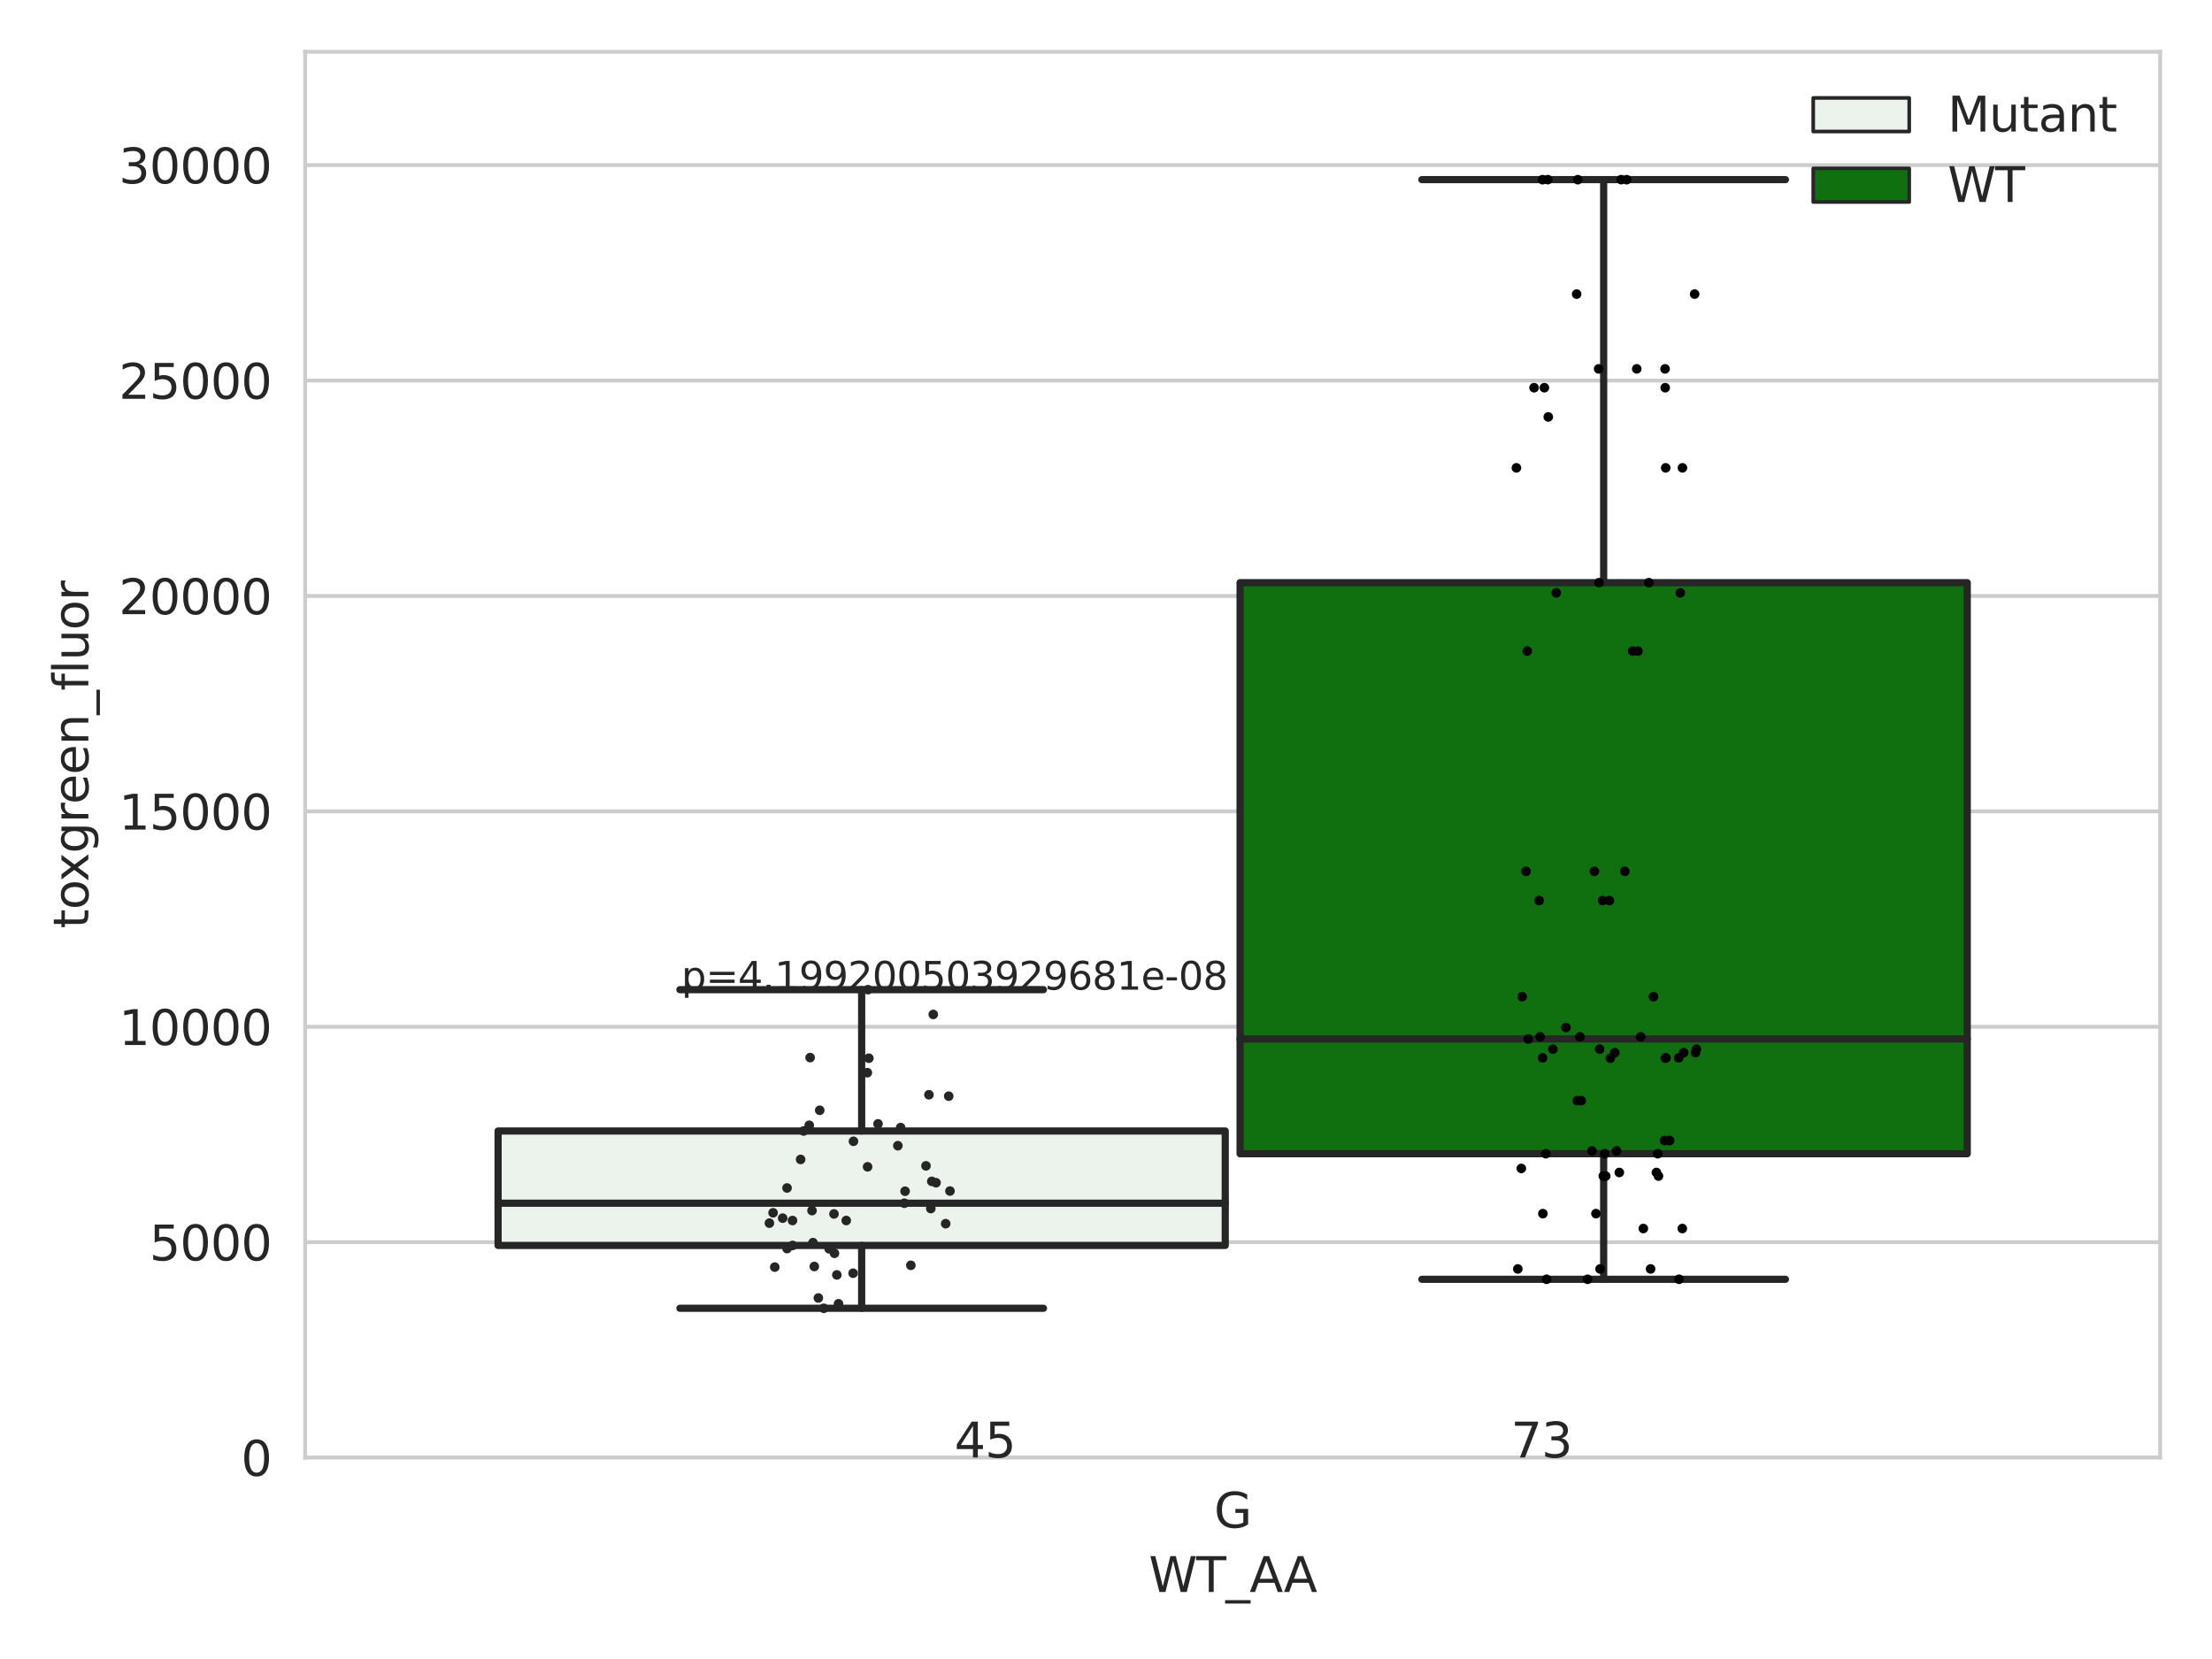 <?xml version="1.0" encoding="utf-8" standalone="no"?>
<!DOCTYPE svg PUBLIC "-//W3C//DTD SVG 1.1//EN"
  "http://www.w3.org/Graphics/SVG/1.1/DTD/svg11.dtd">
<svg xmlns:xlink="http://www.w3.org/1999/xlink" width="460.8pt" height="345.6pt" viewBox="0 0 460.8 345.6" xmlns="http://www.w3.org/2000/svg" version="1.1">
 <defs>
  <style type="text/css">*{stroke-linejoin: round; stroke-linecap: butt}</style>
 </defs>
 <g id="figure_1">
  <g id="patch_1">
   <path d="M 0 345.6 
L 460.8 345.6 
L 460.8 0 
L 0 0 
z
" style="fill: #ffffff"/>
  </g>
  <g id="axes_1">
   <g id="patch_2">
    <path d="M 63.571 303.64 
L 450 303.64 
L 450 10.8 
L 63.571 10.8 
z
" style="fill: #ffffff"/>
   </g>
   <g id="matplotlib.axis_1">
    <g id="xtick_1">
     <g id="text_1">
      <!-- G -->
      <g style="fill: #262626" transform="translate(252.911 318.238)scale(0.1 -0.1)">
       <defs>
        <path id="DejaVuSans-47" d="M 3809 666 
L 3809 1919 
L 2778 1919 
L 2778 2438 
L 4434 2438 
L 4434 434 
Q 4069 175 3628 42 
Q 3188 -91 2688 -91 
Q 1594 -91 976 548 
Q 359 1188 359 2328 
Q 359 3472 976 4111 
Q 1594 4750 2688 4750 
Q 3144 4750 3555 4637 
Q 3966 4525 4313 4306 
L 4313 3634 
Q 3963 3931 3569 4081 
Q 3175 4231 2741 4231 
Q 1884 4231 1454 3753 
Q 1025 3275 1025 2328 
Q 1025 1384 1454 906 
Q 1884 428 2741 428 
Q 3075 428 3337 486 
Q 3600 544 3809 666 
z
" transform="scale(0.016)"/>
       </defs>
       <use xlink:href="#DejaVuSans-47"/>
      </g>
     </g>
    </g>
    <g id="text_2">
     <!-- WT_AA -->
     <g style="fill: #262626" transform="translate(239.31 331.638)scale(0.1 -0.1)">
      <defs>
       <path id="DejaVuSans-57" d="M 213 4666 
L 850 4666 
L 1831 722 
L 2809 4666 
L 3519 4666 
L 4500 722 
L 5478 4666 
L 6119 4666 
L 4947 0 
L 4153 0 
L 3169 4050 
L 2175 0 
L 1381 0 
L 213 4666 
z
" transform="scale(0.016)"/>
       <path id="DejaVuSans-54" d="M -19 4666 
L 3928 4666 
L 3928 4134 
L 2272 4134 
L 2272 0 
L 1638 0 
L 1638 4134 
L -19 4134 
L -19 4666 
z
" transform="scale(0.016)"/>
       <path id="DejaVuSans-5f" d="M 3263 -1063 
L 3263 -1509 
L -63 -1509 
L -63 -1063 
L 3263 -1063 
z
" transform="scale(0.016)"/>
       <path id="DejaVuSans-41" d="M 2188 4044 
L 1331 1722 
L 3047 1722 
L 2188 4044 
z
M 1831 4666 
L 2547 4666 
L 4325 0 
L 3669 0 
L 3244 1197 
L 1141 1197 
L 716 0 
L 50 0 
L 1831 4666 
z
" transform="scale(0.016)"/>
      </defs>
      <use xlink:href="#DejaVuSans-57"/>
      <use xlink:href="#DejaVuSans-54" x="98.877"/>
      <use xlink:href="#DejaVuSans-5f" x="159.961"/>
      <use xlink:href="#DejaVuSans-41" x="209.961"/>
      <use xlink:href="#DejaVuSans-41" x="281.119"/>
     </g>
    </g>
   </g>
   <g id="matplotlib.axis_2">
    <g id="ytick_1">
     <g id="line2d_1">
      <path d="M 63.571 303.64 
L 450 303.64 
" clip-path="url(#p2a266ecb2f)" style="fill: none; stroke: #cccccc; stroke-width: 0.8; stroke-linecap: round"/>
     </g>
     <g id="text_3">
      <!-- 0 -->
      <g style="fill: #262626" transform="translate(50.209 307.439)scale(0.1 -0.1)">
       <defs>
        <path id="DejaVuSans-30" d="M 2034 4250 
Q 1547 4250 1301 3770 
Q 1056 3291 1056 2328 
Q 1056 1369 1301 889 
Q 1547 409 2034 409 
Q 2525 409 2770 889 
Q 3016 1369 3016 2328 
Q 3016 3291 2770 3770 
Q 2525 4250 2034 4250 
z
M 2034 4750 
Q 2819 4750 3233 4129 
Q 3647 3509 3647 2328 
Q 3647 1150 3233 529 
Q 2819 -91 2034 -91 
Q 1250 -91 836 529 
Q 422 1150 422 2328 
Q 422 3509 836 4129 
Q 1250 4750 2034 4750 
z
" transform="scale(0.016)"/>
       </defs>
       <use xlink:href="#DejaVuSans-30"/>
      </g>
     </g>
    </g>
    <g id="ytick_2">
     <g id="line2d_2">
      <path d="M 63.571 258.767 
L 450 258.767 
" clip-path="url(#p2a266ecb2f)" style="fill: none; stroke: #cccccc; stroke-width: 0.8; stroke-linecap: round"/>
     </g>
     <g id="text_4">
      <!-- 5000 -->
      <g style="fill: #262626" transform="translate(31.121 262.566)scale(0.1 -0.1)">
       <defs>
        <path id="DejaVuSans-35" d="M 691 4666 
L 3169 4666 
L 3169 4134 
L 1269 4134 
L 1269 2991 
Q 1406 3038 1543 3061 
Q 1681 3084 1819 3084 
Q 2600 3084 3056 2656 
Q 3513 2228 3513 1497 
Q 3513 744 3044 326 
Q 2575 -91 1722 -91 
Q 1428 -91 1123 -41 
Q 819 9 494 109 
L 494 744 
Q 775 591 1075 516 
Q 1375 441 1709 441 
Q 2250 441 2565 725 
Q 2881 1009 2881 1497 
Q 2881 1984 2565 2268 
Q 2250 2553 1709 2553 
Q 1456 2553 1204 2497 
Q 953 2441 691 2322 
L 691 4666 
z
" transform="scale(0.016)"/>
       </defs>
       <use xlink:href="#DejaVuSans-35"/>
       <use xlink:href="#DejaVuSans-30" x="63.623"/>
       <use xlink:href="#DejaVuSans-30" x="127.246"/>
       <use xlink:href="#DejaVuSans-30" x="190.869"/>
      </g>
     </g>
    </g>
    <g id="ytick_3">
     <g id="line2d_3">
      <path d="M 63.571 213.894 
L 450 213.894 
" clip-path="url(#p2a266ecb2f)" style="fill: none; stroke: #cccccc; stroke-width: 0.8; stroke-linecap: round"/>
     </g>
     <g id="text_5">
      <!-- 10000 -->
      <g style="fill: #262626" transform="translate(24.759 217.694)scale(0.1 -0.1)">
       <defs>
        <path id="DejaVuSans-31" d="M 794 531 
L 1825 531 
L 1825 4091 
L 703 3866 
L 703 4441 
L 1819 4666 
L 2450 4666 
L 2450 531 
L 3481 531 
L 3481 0 
L 794 0 
L 794 531 
z
" transform="scale(0.016)"/>
       </defs>
       <use xlink:href="#DejaVuSans-31"/>
       <use xlink:href="#DejaVuSans-30" x="63.623"/>
       <use xlink:href="#DejaVuSans-30" x="127.246"/>
       <use xlink:href="#DejaVuSans-30" x="190.869"/>
       <use xlink:href="#DejaVuSans-30" x="254.492"/>
      </g>
     </g>
    </g>
    <g id="ytick_4">
     <g id="line2d_4">
      <path d="M 63.571 169.021 
L 450 169.021 
" clip-path="url(#p2a266ecb2f)" style="fill: none; stroke: #cccccc; stroke-width: 0.8; stroke-linecap: round"/>
     </g>
     <g id="text_6">
      <!-- 15000 -->
      <g style="fill: #262626" transform="translate(24.759 172.821)scale(0.1 -0.1)">
       <use xlink:href="#DejaVuSans-31"/>
       <use xlink:href="#DejaVuSans-35" x="63.623"/>
       <use xlink:href="#DejaVuSans-30" x="127.246"/>
       <use xlink:href="#DejaVuSans-30" x="190.869"/>
       <use xlink:href="#DejaVuSans-30" x="254.492"/>
      </g>
     </g>
    </g>
    <g id="ytick_5">
     <g id="line2d_5">
      <path d="M 63.571 124.149 
L 450 124.149 
" clip-path="url(#p2a266ecb2f)" style="fill: none; stroke: #cccccc; stroke-width: 0.8; stroke-linecap: round"/>
     </g>
     <g id="text_7">
      <!-- 20000 -->
      <g style="fill: #262626" transform="translate(24.759 127.948)scale(0.1 -0.1)">
       <defs>
        <path id="DejaVuSans-32" d="M 1228 531 
L 3431 531 
L 3431 0 
L 469 0 
L 469 531 
Q 828 903 1448 1529 
Q 2069 2156 2228 2338 
Q 2531 2678 2651 2914 
Q 2772 3150 2772 3378 
Q 2772 3750 2511 3984 
Q 2250 4219 1831 4219 
Q 1534 4219 1204 4116 
Q 875 4013 500 3803 
L 500 4441 
Q 881 4594 1212 4672 
Q 1544 4750 1819 4750 
Q 2544 4750 2975 4387 
Q 3406 4025 3406 3419 
Q 3406 3131 3298 2873 
Q 3191 2616 2906 2266 
Q 2828 2175 2409 1742 
Q 1991 1309 1228 531 
z
" transform="scale(0.016)"/>
       </defs>
       <use xlink:href="#DejaVuSans-32"/>
       <use xlink:href="#DejaVuSans-30" x="63.623"/>
       <use xlink:href="#DejaVuSans-30" x="127.246"/>
       <use xlink:href="#DejaVuSans-30" x="190.869"/>
       <use xlink:href="#DejaVuSans-30" x="254.492"/>
      </g>
     </g>
    </g>
    <g id="ytick_6">
     <g id="line2d_6">
      <path d="M 63.571 79.276 
L 450 79.276 
" clip-path="url(#p2a266ecb2f)" style="fill: none; stroke: #cccccc; stroke-width: 0.8; stroke-linecap: round"/>
     </g>
     <g id="text_8">
      <!-- 25000 -->
      <g style="fill: #262626" transform="translate(24.759 83.075)scale(0.1 -0.1)">
       <use xlink:href="#DejaVuSans-32"/>
       <use xlink:href="#DejaVuSans-35" x="63.623"/>
       <use xlink:href="#DejaVuSans-30" x="127.246"/>
       <use xlink:href="#DejaVuSans-30" x="190.869"/>
       <use xlink:href="#DejaVuSans-30" x="254.492"/>
      </g>
     </g>
    </g>
    <g id="ytick_7">
     <g id="line2d_7">
      <path d="M 63.571 34.403 
L 450 34.403 
" clip-path="url(#p2a266ecb2f)" style="fill: none; stroke: #cccccc; stroke-width: 0.8; stroke-linecap: round"/>
     </g>
     <g id="text_9">
      <!-- 30000 -->
      <g style="fill: #262626" transform="translate(24.759 38.202)scale(0.1 -0.1)">
       <defs>
        <path id="DejaVuSans-33" d="M 2597 2516 
Q 3050 2419 3304 2112 
Q 3559 1806 3559 1356 
Q 3559 666 3084 287 
Q 2609 -91 1734 -91 
Q 1441 -91 1130 -33 
Q 819 25 488 141 
L 488 750 
Q 750 597 1062 519 
Q 1375 441 1716 441 
Q 2309 441 2620 675 
Q 2931 909 2931 1356 
Q 2931 1769 2642 2001 
Q 2353 2234 1838 2234 
L 1294 2234 
L 1294 2753 
L 1863 2753 
Q 2328 2753 2575 2939 
Q 2822 3125 2822 3475 
Q 2822 3834 2567 4026 
Q 2313 4219 1838 4219 
Q 1578 4219 1281 4162 
Q 984 4106 628 3988 
L 628 4550 
Q 988 4650 1302 4700 
Q 1616 4750 1894 4750 
Q 2613 4750 3031 4423 
Q 3450 4097 3450 3541 
Q 3450 3153 3228 2886 
Q 3006 2619 2597 2516 
z
" transform="scale(0.016)"/>
       </defs>
       <use xlink:href="#DejaVuSans-33"/>
       <use xlink:href="#DejaVuSans-30" x="63.623"/>
       <use xlink:href="#DejaVuSans-30" x="127.246"/>
       <use xlink:href="#DejaVuSans-30" x="190.869"/>
       <use xlink:href="#DejaVuSans-30" x="254.492"/>
      </g>
     </g>
    </g>
    <g id="text_10">
     <!-- toxgreen_fluor -->
     <g style="fill: #262626" transform="translate(18.401 193.415)rotate(-90)scale(0.1 -0.1)">
      <defs>
       <path id="DejaVuSans-74" d="M 1172 4494 
L 1172 3500 
L 2356 3500 
L 2356 3053 
L 1172 3053 
L 1172 1153 
Q 1172 725 1289 603 
Q 1406 481 1766 481 
L 2356 481 
L 2356 0 
L 1766 0 
Q 1100 0 847 248 
Q 594 497 594 1153 
L 594 3053 
L 172 3053 
L 172 3500 
L 594 3500 
L 594 4494 
L 1172 4494 
z
" transform="scale(0.016)"/>
       <path id="DejaVuSans-6f" d="M 1959 3097 
Q 1497 3097 1228 2736 
Q 959 2375 959 1747 
Q 959 1119 1226 758 
Q 1494 397 1959 397 
Q 2419 397 2687 759 
Q 2956 1122 2956 1747 
Q 2956 2369 2687 2733 
Q 2419 3097 1959 3097 
z
M 1959 3584 
Q 2709 3584 3137 3096 
Q 3566 2609 3566 1747 
Q 3566 888 3137 398 
Q 2709 -91 1959 -91 
Q 1206 -91 779 398 
Q 353 888 353 1747 
Q 353 2609 779 3096 
Q 1206 3584 1959 3584 
z
" transform="scale(0.016)"/>
       <path id="DejaVuSans-78" d="M 3513 3500 
L 2247 1797 
L 3578 0 
L 2900 0 
L 1881 1375 
L 863 0 
L 184 0 
L 1544 1831 
L 300 3500 
L 978 3500 
L 1906 2253 
L 2834 3500 
L 3513 3500 
z
" transform="scale(0.016)"/>
       <path id="DejaVuSans-67" d="M 2906 1791 
Q 2906 2416 2648 2759 
Q 2391 3103 1925 3103 
Q 1463 3103 1205 2759 
Q 947 2416 947 1791 
Q 947 1169 1205 825 
Q 1463 481 1925 481 
Q 2391 481 2648 825 
Q 2906 1169 2906 1791 
z
M 3481 434 
Q 3481 -459 3084 -895 
Q 2688 -1331 1869 -1331 
Q 1566 -1331 1297 -1286 
Q 1028 -1241 775 -1147 
L 775 -588 
Q 1028 -725 1275 -790 
Q 1522 -856 1778 -856 
Q 2344 -856 2625 -561 
Q 2906 -266 2906 331 
L 2906 616 
Q 2728 306 2450 153 
Q 2172 0 1784 0 
Q 1141 0 747 490 
Q 353 981 353 1791 
Q 353 2603 747 3093 
Q 1141 3584 1784 3584 
Q 2172 3584 2450 3431 
Q 2728 3278 2906 2969 
L 2906 3500 
L 3481 3500 
L 3481 434 
z
" transform="scale(0.016)"/>
       <path id="DejaVuSans-72" d="M 2631 2963 
Q 2534 3019 2420 3045 
Q 2306 3072 2169 3072 
Q 1681 3072 1420 2755 
Q 1159 2438 1159 1844 
L 1159 0 
L 581 0 
L 581 3500 
L 1159 3500 
L 1159 2956 
Q 1341 3275 1631 3429 
Q 1922 3584 2338 3584 
Q 2397 3584 2469 3576 
Q 2541 3569 2628 3553 
L 2631 2963 
z
" transform="scale(0.016)"/>
       <path id="DejaVuSans-65" d="M 3597 1894 
L 3597 1613 
L 953 1613 
Q 991 1019 1311 708 
Q 1631 397 2203 397 
Q 2534 397 2845 478 
Q 3156 559 3463 722 
L 3463 178 
Q 3153 47 2828 -22 
Q 2503 -91 2169 -91 
Q 1331 -91 842 396 
Q 353 884 353 1716 
Q 353 2575 817 3079 
Q 1281 3584 2069 3584 
Q 2775 3584 3186 3129 
Q 3597 2675 3597 1894 
z
M 3022 2063 
Q 3016 2534 2758 2815 
Q 2500 3097 2075 3097 
Q 1594 3097 1305 2825 
Q 1016 2553 972 2059 
L 3022 2063 
z
" transform="scale(0.016)"/>
       <path id="DejaVuSans-6e" d="M 3513 2113 
L 3513 0 
L 2938 0 
L 2938 2094 
Q 2938 2591 2744 2837 
Q 2550 3084 2163 3084 
Q 1697 3084 1428 2787 
Q 1159 2491 1159 1978 
L 1159 0 
L 581 0 
L 581 3500 
L 1159 3500 
L 1159 2956 
Q 1366 3272 1645 3428 
Q 1925 3584 2291 3584 
Q 2894 3584 3203 3211 
Q 3513 2838 3513 2113 
z
" transform="scale(0.016)"/>
       <path id="DejaVuSans-66" d="M 2375 4863 
L 2375 4384 
L 1825 4384 
Q 1516 4384 1395 4259 
Q 1275 4134 1275 3809 
L 1275 3500 
L 2222 3500 
L 2222 3053 
L 1275 3053 
L 1275 0 
L 697 0 
L 697 3053 
L 147 3053 
L 147 3500 
L 697 3500 
L 697 3744 
Q 697 4328 969 4595 
Q 1241 4863 1831 4863 
L 2375 4863 
z
" transform="scale(0.016)"/>
       <path id="DejaVuSans-6c" d="M 603 4863 
L 1178 4863 
L 1178 0 
L 603 0 
L 603 4863 
z
" transform="scale(0.016)"/>
       <path id="DejaVuSans-75" d="M 544 1381 
L 544 3500 
L 1119 3500 
L 1119 1403 
Q 1119 906 1312 657 
Q 1506 409 1894 409 
Q 2359 409 2629 706 
Q 2900 1003 2900 1516 
L 2900 3500 
L 3475 3500 
L 3475 0 
L 2900 0 
L 2900 538 
Q 2691 219 2414 64 
Q 2138 -91 1772 -91 
Q 1169 -91 856 284 
Q 544 659 544 1381 
z
M 1991 3584 
L 1991 3584 
z
" transform="scale(0.016)"/>
      </defs>
      <use xlink:href="#DejaVuSans-74"/>
      <use xlink:href="#DejaVuSans-6f" x="39.209"/>
      <use xlink:href="#DejaVuSans-78" x="97.266"/>
      <use xlink:href="#DejaVuSans-67" x="156.445"/>
      <use xlink:href="#DejaVuSans-72" x="219.922"/>
      <use xlink:href="#DejaVuSans-65" x="258.785"/>
      <use xlink:href="#DejaVuSans-65" x="320.309"/>
      <use xlink:href="#DejaVuSans-6e" x="381.832"/>
      <use xlink:href="#DejaVuSans-5f" x="445.211"/>
      <use xlink:href="#DejaVuSans-66" x="495.211"/>
      <use xlink:href="#DejaVuSans-6c" x="530.416"/>
      <use xlink:href="#DejaVuSans-75" x="558.199"/>
      <use xlink:href="#DejaVuSans-6f" x="621.578"/>
      <use xlink:href="#DejaVuSans-72" x="682.76"/>
     </g>
    </g>
   </g>
   <g id="patch_3">
    <path d="M 103.76 259.452 
L 255.24 259.452 
L 255.24 235.605 
L 103.76 235.605 
L 103.76 259.452 
z
" clip-path="url(#p2a266ecb2f)" style="fill: #ecf2ec; stroke: #262626; stroke-width: 1.5; stroke-linejoin: miter"/>
   </g>
   <g id="patch_4">
    <path d="M 258.331 240.344 
L 409.811 240.344 
L 409.811 121.38 
L 258.331 121.38 
L 258.331 240.344 
z
" clip-path="url(#p2a266ecb2f)" style="fill: #107010; stroke: #262626; stroke-width: 1.5; stroke-linejoin: miter"/>
   </g>
   <g id="patch_5">
    <path d="M 256.786 303.64 
L 256.786 303.64 
L 256.786 303.64 
L 256.786 303.64 
z
" clip-path="url(#p2a266ecb2f)" style="fill: #ecf2ec; stroke: #262626; stroke-width: 0.75; stroke-linejoin: miter"/>
   </g>
   <g id="patch_6">
    <path d="M 256.786 303.64 
L 256.786 303.64 
L 256.786 303.64 
L 256.786 303.64 
z
" clip-path="url(#p2a266ecb2f)" style="fill: #107010; stroke: #262626; stroke-width: 0.75; stroke-linejoin: miter"/>
   </g>
   <g id="PathCollection_1"/>
   <g id="PathCollection_2"/>
   <g id="line2d_8">
    <path d="M 179.5 259.452 
L 179.5 272.54 
" clip-path="url(#p2a266ecb2f)" style="fill: none; stroke: #262626; stroke-width: 1.5; stroke-linecap: round"/>
   </g>
   <g id="line2d_9">
    <path d="M 179.5 235.605 
L 179.5 206.163 
" clip-path="url(#p2a266ecb2f)" style="fill: none; stroke: #262626; stroke-width: 1.5; stroke-linecap: round"/>
   </g>
   <g id="line2d_10">
    <path d="M 141.63 272.54 
L 217.37 272.54 
" clip-path="url(#p2a266ecb2f)" style="fill: none; stroke: #262626; stroke-width: 1.5; stroke-linecap: round"/>
   </g>
   <g id="line2d_11">
    <path d="M 141.63 206.163 
L 217.37 206.163 
" clip-path="url(#p2a266ecb2f)" style="fill: none; stroke: #262626; stroke-width: 1.5; stroke-linecap: round"/>
   </g>
   <g id="line2d_12"/>
   <g id="line2d_13">
    <path d="M 334.071 240.344 
L 334.071 266.499 
" clip-path="url(#p2a266ecb2f)" style="fill: none; stroke: #262626; stroke-width: 1.5; stroke-linecap: round"/>
   </g>
   <g id="line2d_14">
    <path d="M 334.071 121.38 
L 334.071 37.422 
" clip-path="url(#p2a266ecb2f)" style="fill: none; stroke: #262626; stroke-width: 1.5; stroke-linecap: round"/>
   </g>
   <g id="line2d_15">
    <path d="M 296.201 266.499 
L 371.941 266.499 
" clip-path="url(#p2a266ecb2f)" style="fill: none; stroke: #262626; stroke-width: 1.5; stroke-linecap: round"/>
   </g>
   <g id="line2d_16">
    <path d="M 296.201 37.422 
L 371.941 37.422 
" clip-path="url(#p2a266ecb2f)" style="fill: none; stroke: #262626; stroke-width: 1.5; stroke-linecap: round"/>
   </g>
   <g id="line2d_17"/>
   <g id="line2d_18">
    <path d="M 103.76 250.652 
L 255.24 250.652 
" clip-path="url(#p2a266ecb2f)" style="fill: none; stroke: #262626; stroke-width: 1.5; stroke-linecap: round"/>
   </g>
   <g id="line2d_19">
    <path d="M 258.331 216.445 
L 409.811 216.445 
" clip-path="url(#p2a266ecb2f)" style="fill: none; stroke: #262626; stroke-width: 1.5; stroke-linecap: round"/>
   </g>
   <g id="patch_7">
    <path d="M 63.571 303.64 
L 63.571 10.8 
" style="fill: none; stroke: #cccccc; stroke-width: 0.8; stroke-linejoin: miter; stroke-linecap: square"/>
   </g>
   <g id="patch_8">
    <path d="M 450 303.64 
L 450 10.8 
" style="fill: none; stroke: #cccccc; stroke-width: 0.8; stroke-linejoin: miter; stroke-linecap: square"/>
   </g>
   <g id="patch_9">
    <path d="M 63.571 303.64 
L 450 303.64 
" style="fill: none; stroke: #cccccc; stroke-width: 0.8; stroke-linejoin: miter; stroke-linecap: square"/>
   </g>
   <g id="patch_10">
    <path d="M 63.571 10.8 
L 450 10.8 
" style="fill: none; stroke: #cccccc; stroke-width: 0.8; stroke-linejoin: miter; stroke-linecap: square"/>
   </g>
   <g id="PathCollection_3">
    <defs>
     <path id="C0_0_d07fa2b7a4" d="M 0 1 
C 0.265 1 0.52 0.895 0.707 0.707 
C 0.895 0.52 1 0.265 1 -0 
C 1 -0.265 0.895 -0.52 0.707 -0.707 
C 0.52 -0.895 0.265 -1 0 -1 
C -0.265 -1 -0.52 -0.895 -0.707 -0.707 
C -0.895 -0.52 -1 -0.265 -1 0 
C -1 0.265 -0.895 0.52 -0.707 0.707 
C -0.52 0.895 -0.265 1 0 1 
z
"/>
    </defs>
    <g clip-path="url(#p2a266ecb2f)">
     <use xlink:href="#C0_0_d07fa2b7a4" x="182.908" y="234.122" style="fill: #262626"/>
    </g>
    <g clip-path="url(#p2a266ecb2f)">
     <use xlink:href="#C0_0_d07fa2b7a4" x="188.546" y="248.155" style="fill: #262626"/>
    </g>
    <g clip-path="url(#p2a266ecb2f)">
     <use xlink:href="#C0_0_d07fa2b7a4" x="168.58" y="234.418" style="fill: #262626"/>
    </g>
    <g clip-path="url(#p2a266ecb2f)">
     <use xlink:href="#C0_0_d07fa2b7a4" x="170.764" y="231.294" style="fill: #262626"/>
    </g>
    <g clip-path="url(#p2a266ecb2f)">
     <use xlink:href="#C0_0_d07fa2b7a4" x="197.894" y="248.115" style="fill: #262626"/>
    </g>
    <g clip-path="url(#p2a266ecb2f)">
     <use xlink:href="#C0_0_d07fa2b7a4" x="188.393" y="250.652" style="fill: #262626"/>
    </g>
    <g clip-path="url(#p2a266ecb2f)">
     <use xlink:href="#C0_0_d07fa2b7a4" x="194.112" y="246.098" style="fill: #262626"/>
    </g>
    <g clip-path="url(#p2a266ecb2f)">
     <use xlink:href="#C0_0_d07fa2b7a4" x="193.903" y="251.763" style="fill: #262626"/>
    </g>
    <g clip-path="url(#p2a266ecb2f)">
     <use xlink:href="#C0_0_d07fa2b7a4" x="197.003" y="254.915" style="fill: #262626"/>
    </g>
    <g clip-path="url(#p2a266ecb2f)">
     <use xlink:href="#C0_0_d07fa2b7a4" x="174.331" y="265.585" style="fill: #262626"/>
    </g>
    <g clip-path="url(#p2a266ecb2f)">
     <use xlink:href="#C0_0_d07fa2b7a4" x="165.096" y="254.257" style="fill: #262626"/>
    </g>
    <g clip-path="url(#p2a266ecb2f)">
     <use xlink:href="#C0_0_d07fa2b7a4" x="189.747" y="263.588" style="fill: #262626"/>
    </g>
    <g clip-path="url(#p2a266ecb2f)">
     <use xlink:href="#C0_0_d07fa2b7a4" x="180.82" y="206.163" style="fill: #262626"/>
    </g>
    <g clip-path="url(#p2a266ecb2f)">
     <use xlink:href="#C0_0_d07fa2b7a4" x="194.994" y="246.385" style="fill: #262626"/>
    </g>
    <g clip-path="url(#p2a266ecb2f)">
     <use xlink:href="#C0_0_d07fa2b7a4" x="173.839" y="261.087" style="fill: #262626"/>
    </g>
    <g clip-path="url(#p2a266ecb2f)">
     <use xlink:href="#C0_0_d07fa2b7a4" x="180.683" y="223.462" style="fill: #262626"/>
    </g>
    <g clip-path="url(#p2a266ecb2f)">
     <use xlink:href="#C0_0_d07fa2b7a4" x="197.634" y="228.352" style="fill: #262626"/>
    </g>
    <g clip-path="url(#p2a266ecb2f)">
     <use xlink:href="#C0_0_d07fa2b7a4" x="169.159" y="252.189" style="fill: #262626"/>
    </g>
    <g clip-path="url(#p2a266ecb2f)">
     <use xlink:href="#C0_0_d07fa2b7a4" x="177.719" y="265.233" style="fill: #262626"/>
    </g>
    <g clip-path="url(#p2a266ecb2f)">
     <use xlink:href="#C0_0_d07fa2b7a4" x="194.417" y="211.324" style="fill: #262626"/>
    </g>
    <g clip-path="url(#p2a266ecb2f)">
     <use xlink:href="#C0_0_d07fa2b7a4" x="176.286" y="254.255" style="fill: #262626"/>
    </g>
    <g clip-path="url(#p2a266ecb2f)">
     <use xlink:href="#C0_0_d07fa2b7a4" x="180.735" y="243.07" style="fill: #262626"/>
    </g>
    <g clip-path="url(#p2a266ecb2f)">
     <use xlink:href="#C0_0_d07fa2b7a4" x="192.901" y="242.869" style="fill: #262626"/>
    </g>
    <g clip-path="url(#p2a266ecb2f)">
     <use xlink:href="#C0_0_d07fa2b7a4" x="161.396" y="263.963" style="fill: #262626"/>
    </g>
    <g clip-path="url(#p2a266ecb2f)">
     <use xlink:href="#C0_0_d07fa2b7a4" x="169.635" y="263.831" style="fill: #262626"/>
    </g>
    <g clip-path="url(#p2a266ecb2f)">
     <use xlink:href="#C0_0_d07fa2b7a4" x="168.763" y="220.311" style="fill: #262626"/>
    </g>
    <g clip-path="url(#p2a266ecb2f)">
     <use xlink:href="#C0_0_d07fa2b7a4" x="163.045" y="253.763" style="fill: #262626"/>
    </g>
    <g clip-path="url(#p2a266ecb2f)">
     <use xlink:href="#C0_0_d07fa2b7a4" x="166.785" y="241.532" style="fill: #262626"/>
    </g>
    <g clip-path="url(#p2a266ecb2f)">
     <use xlink:href="#C0_0_d07fa2b7a4" x="161.048" y="252.648" style="fill: #262626"/>
    </g>
    <g clip-path="url(#p2a266ecb2f)">
     <use xlink:href="#C0_0_d07fa2b7a4" x="171.607" y="272.54" style="fill: #262626"/>
    </g>
    <g clip-path="url(#p2a266ecb2f)">
     <use xlink:href="#C0_0_d07fa2b7a4" x="167.411" y="235.605" style="fill: #262626"/>
    </g>
    <g clip-path="url(#p2a266ecb2f)">
     <use xlink:href="#C0_0_d07fa2b7a4" x="165.105" y="259.452" style="fill: #262626"/>
    </g>
    <g clip-path="url(#p2a266ecb2f)">
     <use xlink:href="#C0_0_d07fa2b7a4" x="177.793" y="237.753" style="fill: #262626"/>
    </g>
    <g clip-path="url(#p2a266ecb2f)">
     <use xlink:href="#C0_0_d07fa2b7a4" x="170.478" y="270.396" style="fill: #262626"/>
    </g>
    <g clip-path="url(#p2a266ecb2f)">
     <use xlink:href="#C0_0_d07fa2b7a4" x="180.998" y="220.445" style="fill: #262626"/>
    </g>
    <g clip-path="url(#p2a266ecb2f)">
     <use xlink:href="#C0_0_d07fa2b7a4" x="187.62" y="234.9" style="fill: #262626"/>
    </g>
    <g clip-path="url(#p2a266ecb2f)">
     <use xlink:href="#C0_0_d07fa2b7a4" x="174.677" y="271.599" style="fill: #262626"/>
    </g>
    <g clip-path="url(#p2a266ecb2f)">
     <use xlink:href="#C0_0_d07fa2b7a4" x="172.721" y="260.143" style="fill: #262626"/>
    </g>
    <g clip-path="url(#p2a266ecb2f)">
     <use xlink:href="#C0_0_d07fa2b7a4" x="169.36" y="258.863" style="fill: #262626"/>
    </g>
    <g clip-path="url(#p2a266ecb2f)">
     <use xlink:href="#C0_0_d07fa2b7a4" x="187.04" y="238.673" style="fill: #262626"/>
    </g>
    <g clip-path="url(#p2a266ecb2f)">
     <use xlink:href="#C0_0_d07fa2b7a4" x="173.737" y="252.885" style="fill: #262626"/>
    </g>
    <g clip-path="url(#p2a266ecb2f)">
     <use xlink:href="#C0_0_d07fa2b7a4" x="160.281" y="254.801" style="fill: #262626"/>
    </g>
    <g clip-path="url(#p2a266ecb2f)">
     <use xlink:href="#C0_0_d07fa2b7a4" x="193.513" y="228.056" style="fill: #262626"/>
    </g>
    <g clip-path="url(#p2a266ecb2f)">
     <use xlink:href="#C0_0_d07fa2b7a4" x="163.954" y="247.477" style="fill: #262626"/>
    </g>
    <g clip-path="url(#p2a266ecb2f)">
     <use xlink:href="#C0_0_d07fa2b7a4" x="163.96" y="260.102" style="fill: #262626"/>
    </g>
   </g>
   <g id="PathCollection_4">
    <defs>
     <path id="C1_0_cfcb312f79" d="M 0 1 
C 0.265 1 0.52 0.895 0.707 0.707 
C 0.895 0.52 1 0.265 1 -0 
C 1 -0.265 0.895 -0.52 0.707 -0.707 
C 0.52 -0.895 0.265 -1 0 -1 
C -0.265 -1 -0.52 -0.895 -0.707 -0.707 
C -0.895 -0.52 -1 -0.265 -1 0 
C -1 0.265 -0.895 0.52 -0.707 0.707 
C -0.52 0.895 -0.265 1 0 1 
z
"/>
    </defs>
    <g clip-path="url(#p2a266ecb2f)">
     <use xlink:href="#C1_0_cfcb312f79" x="323.484" y="218.56"/>
    </g>
    <g clip-path="url(#p2a266ecb2f)">
     <use xlink:href="#C1_0_cfcb312f79" x="337.725" y="37.422"/>
    </g>
    <g clip-path="url(#p2a266ecb2f)">
     <use xlink:href="#C1_0_cfcb312f79" x="317.093" y="207.623"/>
    </g>
    <g clip-path="url(#p2a266ecb2f)">
     <use xlink:href="#C1_0_cfcb312f79" x="340.965" y="76.841"/>
    </g>
    <g clip-path="url(#p2a266ecb2f)">
     <use xlink:href="#C1_0_cfcb312f79" x="343.487" y="121.38"/>
    </g>
    <g clip-path="url(#p2a266ecb2f)">
     <use xlink:href="#C1_0_cfcb312f79" x="318.359" y="216.445"/>
    </g>
    <g clip-path="url(#p2a266ecb2f)">
     <use xlink:href="#C1_0_cfcb312f79" x="342.334" y="255.924"/>
    </g>
    <g clip-path="url(#p2a266ecb2f)">
     <use xlink:href="#C1_0_cfcb312f79" x="320.84" y="215.992"/>
    </g>
    <g clip-path="url(#p2a266ecb2f)">
     <use xlink:href="#C1_0_cfcb312f79" x="322.024" y="240.344"/>
    </g>
    <g clip-path="url(#p2a266ecb2f)">
     <use xlink:href="#C1_0_cfcb312f79" x="349.783" y="266.499"/>
    </g>
    <g clip-path="url(#p2a266ecb2f)">
     <use xlink:href="#C1_0_cfcb312f79" x="330.729" y="266.499"/>
    </g>
    <g clip-path="url(#p2a266ecb2f)">
     <use xlink:href="#C1_0_cfcb312f79" x="321.411" y="252.822"/>
    </g>
    <g clip-path="url(#p2a266ecb2f)">
     <use xlink:href="#C1_0_cfcb312f79" x="346.864" y="76.841"/>
    </g>
    <g clip-path="url(#p2a266ecb2f)">
     <use xlink:href="#C1_0_cfcb312f79" x="321.718" y="80.769"/>
    </g>
    <g clip-path="url(#p2a266ecb2f)">
     <use xlink:href="#C1_0_cfcb312f79" x="346.997" y="97.46"/>
    </g>
    <g clip-path="url(#p2a266ecb2f)">
     <use xlink:href="#C1_0_cfcb312f79" x="353.023" y="61.267"/>
    </g>
    <g clip-path="url(#p2a266ecb2f)">
     <use xlink:href="#C1_0_cfcb312f79" x="333.855" y="187.612"/>
    </g>
    <g clip-path="url(#p2a266ecb2f)">
     <use xlink:href="#C1_0_cfcb312f79" x="322.534" y="86.857"/>
    </g>
    <g clip-path="url(#p2a266ecb2f)">
     <use xlink:href="#C1_0_cfcb312f79" x="328.582" y="229.291"/>
    </g>
    <g clip-path="url(#p2a266ecb2f)">
     <use xlink:href="#C1_0_cfcb312f79" x="316.188" y="264.343"/>
    </g>
    <g clip-path="url(#p2a266ecb2f)">
     <use xlink:href="#C1_0_cfcb312f79" x="331.641" y="239.76"/>
    </g>
    <g clip-path="url(#p2a266ecb2f)">
     <use xlink:href="#C1_0_cfcb312f79" x="350.457" y="255.924"/>
    </g>
    <g clip-path="url(#p2a266ecb2f)">
     <use xlink:href="#C1_0_cfcb312f79" x="333.027" y="76.841"/>
    </g>
    <g clip-path="url(#p2a266ecb2f)">
     <use xlink:href="#C1_0_cfcb312f79" x="340.114" y="135.634"/>
    </g>
    <g clip-path="url(#p2a266ecb2f)">
     <use xlink:href="#C1_0_cfcb312f79" x="322.451" y="37.422"/>
    </g>
    <g clip-path="url(#p2a266ecb2f)">
     <use xlink:href="#C1_0_cfcb312f79" x="316.921" y="243.407"/>
    </g>
    <g clip-path="url(#p2a266ecb2f)">
     <use xlink:href="#C1_0_cfcb312f79" x="315.897" y="97.46"/>
    </g>
    <g clip-path="url(#p2a266ecb2f)">
     <use xlink:href="#C1_0_cfcb312f79" x="320.629" y="187.612"/>
    </g>
    <g clip-path="url(#p2a266ecb2f)">
     <use xlink:href="#C1_0_cfcb312f79" x="345.341" y="240.344"/>
    </g>
    <g clip-path="url(#p2a266ecb2f)">
     <use xlink:href="#C1_0_cfcb312f79" x="328.683" y="37.432"/>
    </g>
    <g clip-path="url(#p2a266ecb2f)">
     <use xlink:href="#C1_0_cfcb312f79" x="336.387" y="219.291"/>
    </g>
    <g clip-path="url(#p2a266ecb2f)">
     <use xlink:href="#C1_0_cfcb312f79" x="343.849" y="264.343"/>
    </g>
    <g clip-path="url(#p2a266ecb2f)">
     <use xlink:href="#C1_0_cfcb312f79" x="346.892" y="80.769"/>
    </g>
    <g clip-path="url(#p2a266ecb2f)">
     <use xlink:href="#C1_0_cfcb312f79" x="329.4" y="229.291"/>
    </g>
    <g clip-path="url(#p2a266ecb2f)">
     <use xlink:href="#C1_0_cfcb312f79" x="344.452" y="207.623"/>
    </g>
    <g clip-path="url(#p2a266ecb2f)">
     <use xlink:href="#C1_0_cfcb312f79" x="317.899" y="181.52"/>
    </g>
    <g clip-path="url(#p2a266ecb2f)">
     <use xlink:href="#C1_0_cfcb312f79" x="322.17" y="266.499"/>
    </g>
    <g clip-path="url(#p2a266ecb2f)">
     <use xlink:href="#C1_0_cfcb312f79" x="349.708" y="220.375"/>
    </g>
    <g clip-path="url(#p2a266ecb2f)">
     <use xlink:href="#C1_0_cfcb312f79" x="332.136" y="181.52"/>
    </g>
    <g clip-path="url(#p2a266ecb2f)">
     <use xlink:href="#C1_0_cfcb312f79" x="318.15" y="135.634"/>
    </g>
    <g clip-path="url(#p2a266ecb2f)">
     <use xlink:href="#C1_0_cfcb312f79" x="341.775" y="215.992"/>
    </g>
    <g clip-path="url(#p2a266ecb2f)">
     <use xlink:href="#C1_0_cfcb312f79" x="353.189" y="219.291"/>
    </g>
    <g clip-path="url(#p2a266ecb2f)">
     <use xlink:href="#C1_0_cfcb312f79" x="321.348" y="220.375"/>
    </g>
    <g clip-path="url(#p2a266ecb2f)">
     <use xlink:href="#C1_0_cfcb312f79" x="319.577" y="80.769"/>
    </g>
    <g clip-path="url(#p2a266ecb2f)">
     <use xlink:href="#C1_0_cfcb312f79" x="329.126" y="215.992"/>
    </g>
    <g clip-path="url(#p2a266ecb2f)">
     <use xlink:href="#C1_0_cfcb312f79" x="328.447" y="61.267"/>
    </g>
    <g clip-path="url(#p2a266ecb2f)">
     <use xlink:href="#C1_0_cfcb312f79" x="350.482" y="97.46"/>
    </g>
    <g clip-path="url(#p2a266ecb2f)">
     <use xlink:href="#C1_0_cfcb312f79" x="347.819" y="237.598"/>
    </g>
    <g clip-path="url(#p2a266ecb2f)">
     <use xlink:href="#C1_0_cfcb312f79" x="335.256" y="187.612"/>
    </g>
    <g clip-path="url(#p2a266ecb2f)">
     <use xlink:href="#C1_0_cfcb312f79" x="336.757" y="239.76"/>
    </g>
    <g clip-path="url(#p2a266ecb2f)">
     <use xlink:href="#C1_0_cfcb312f79" x="334.283" y="240.344"/>
    </g>
    <g clip-path="url(#p2a266ecb2f)">
     <use xlink:href="#C1_0_cfcb312f79" x="350.026" y="123.506"/>
    </g>
    <g clip-path="url(#p2a266ecb2f)">
     <use xlink:href="#C1_0_cfcb312f79" x="345.488" y="244.997"/>
    </g>
    <g clip-path="url(#p2a266ecb2f)">
     <use xlink:href="#C1_0_cfcb312f79" x="341.203" y="135.634"/>
    </g>
    <g clip-path="url(#p2a266ecb2f)">
     <use xlink:href="#C1_0_cfcb312f79" x="335.464" y="220.438"/>
    </g>
    <g clip-path="url(#p2a266ecb2f)">
     <use xlink:href="#C1_0_cfcb312f79" x="345.062" y="244.248"/>
    </g>
    <g clip-path="url(#p2a266ecb2f)">
     <use xlink:href="#C1_0_cfcb312f79" x="333.101" y="121.38"/>
    </g>
    <g clip-path="url(#p2a266ecb2f)">
     <use xlink:href="#C1_0_cfcb312f79" x="332.467" y="252.822"/>
    </g>
    <g clip-path="url(#p2a266ecb2f)">
     <use xlink:href="#C1_0_cfcb312f79" x="333.224" y="218.56"/>
    </g>
    <g clip-path="url(#p2a266ecb2f)">
     <use xlink:href="#C1_0_cfcb312f79" x="338.87" y="37.432"/>
    </g>
    <g clip-path="url(#p2a266ecb2f)">
     <use xlink:href="#C1_0_cfcb312f79" x="353.388" y="218.56"/>
    </g>
    <g clip-path="url(#p2a266ecb2f)">
     <use xlink:href="#C1_0_cfcb312f79" x="326.216" y="214.044"/>
    </g>
    <g clip-path="url(#p2a266ecb2f)">
     <use xlink:href="#C1_0_cfcb312f79" x="350.741" y="219.291"/>
    </g>
    <g clip-path="url(#p2a266ecb2f)">
     <use xlink:href="#C1_0_cfcb312f79" x="321.334" y="37.432"/>
    </g>
    <g clip-path="url(#p2a266ecb2f)">
     <use xlink:href="#C1_0_cfcb312f79" x="333.995" y="244.997"/>
    </g>
    <g clip-path="url(#p2a266ecb2f)">
     <use xlink:href="#C1_0_cfcb312f79" x="334.5" y="244.997"/>
    </g>
    <g clip-path="url(#p2a266ecb2f)">
     <use xlink:href="#C1_0_cfcb312f79" x="337.331" y="244.248"/>
    </g>
    <g clip-path="url(#p2a266ecb2f)">
     <use xlink:href="#C1_0_cfcb312f79" x="324.202" y="123.506"/>
    </g>
    <g clip-path="url(#p2a266ecb2f)">
     <use xlink:href="#C1_0_cfcb312f79" x="346.891" y="220.438"/>
    </g>
    <g clip-path="url(#p2a266ecb2f)">
     <use xlink:href="#C1_0_cfcb312f79" x="347.063" y="220.375"/>
    </g>
    <g clip-path="url(#p2a266ecb2f)">
     <use xlink:href="#C1_0_cfcb312f79" x="338.476" y="181.52"/>
    </g>
    <g clip-path="url(#p2a266ecb2f)">
     <use xlink:href="#C1_0_cfcb312f79" x="346.754" y="237.598"/>
    </g>
    <g clip-path="url(#p2a266ecb2f)">
     <use xlink:href="#C1_0_cfcb312f79" x="333.321" y="264.343"/>
    </g>
   </g>
   <g id="text_11">
    <!-- 45 -->
    <g style="fill: #262626" transform="translate(198.821 303.625)scale(0.1 -0.1)">
     <defs>
      <path id="DejaVuSans-34" d="M 2419 4116 
L 825 1625 
L 2419 1625 
L 2419 4116 
z
M 2253 4666 
L 3047 4666 
L 3047 1625 
L 3713 1625 
L 3713 1100 
L 3047 1100 
L 3047 0 
L 2419 0 
L 2419 1100 
L 313 1100 
L 313 1709 
L 2253 4666 
z
" transform="scale(0.016)"/>
     </defs>
     <use xlink:href="#DejaVuSans-34"/>
     <use xlink:href="#DejaVuSans-35" x="63.623"/>
    </g>
   </g>
   <g id="text_12">
    <!-- p=4.199200503929681e-08 -->
    <g style="fill: #262626" transform="translate(141.944 206.162)scale(0.08 -0.08)">
     <defs>
      <path id="DejaVuSans-70" d="M 1159 525 
L 1159 -1331 
L 581 -1331 
L 581 3500 
L 1159 3500 
L 1159 2969 
Q 1341 3281 1617 3432 
Q 1894 3584 2278 3584 
Q 2916 3584 3314 3078 
Q 3713 2572 3713 1747 
Q 3713 922 3314 415 
Q 2916 -91 2278 -91 
Q 1894 -91 1617 61 
Q 1341 213 1159 525 
z
M 3116 1747 
Q 3116 2381 2855 2742 
Q 2594 3103 2138 3103 
Q 1681 3103 1420 2742 
Q 1159 2381 1159 1747 
Q 1159 1113 1420 752 
Q 1681 391 2138 391 
Q 2594 391 2855 752 
Q 3116 1113 3116 1747 
z
" transform="scale(0.016)"/>
      <path id="DejaVuSans-3d" d="M 678 2906 
L 4684 2906 
L 4684 2381 
L 678 2381 
L 678 2906 
z
M 678 1631 
L 4684 1631 
L 4684 1100 
L 678 1100 
L 678 1631 
z
" transform="scale(0.016)"/>
      <path id="DejaVuSans-2e" d="M 684 794 
L 1344 794 
L 1344 0 
L 684 0 
L 684 794 
z
" transform="scale(0.016)"/>
      <path id="DejaVuSans-39" d="M 703 97 
L 703 672 
Q 941 559 1184 500 
Q 1428 441 1663 441 
Q 2288 441 2617 861 
Q 2947 1281 2994 2138 
Q 2813 1869 2534 1725 
Q 2256 1581 1919 1581 
Q 1219 1581 811 2004 
Q 403 2428 403 3163 
Q 403 3881 828 4315 
Q 1253 4750 1959 4750 
Q 2769 4750 3195 4129 
Q 3622 3509 3622 2328 
Q 3622 1225 3098 567 
Q 2575 -91 1691 -91 
Q 1453 -91 1209 -44 
Q 966 3 703 97 
z
M 1959 2075 
Q 2384 2075 2632 2365 
Q 2881 2656 2881 3163 
Q 2881 3666 2632 3958 
Q 2384 4250 1959 4250 
Q 1534 4250 1286 3958 
Q 1038 3666 1038 3163 
Q 1038 2656 1286 2365 
Q 1534 2075 1959 2075 
z
" transform="scale(0.016)"/>
      <path id="DejaVuSans-36" d="M 2113 2584 
Q 1688 2584 1439 2293 
Q 1191 2003 1191 1497 
Q 1191 994 1439 701 
Q 1688 409 2113 409 
Q 2538 409 2786 701 
Q 3034 994 3034 1497 
Q 3034 2003 2786 2293 
Q 2538 2584 2113 2584 
z
M 3366 4563 
L 3366 3988 
Q 3128 4100 2886 4159 
Q 2644 4219 2406 4219 
Q 1781 4219 1451 3797 
Q 1122 3375 1075 2522 
Q 1259 2794 1537 2939 
Q 1816 3084 2150 3084 
Q 2853 3084 3261 2657 
Q 3669 2231 3669 1497 
Q 3669 778 3244 343 
Q 2819 -91 2113 -91 
Q 1303 -91 875 529 
Q 447 1150 447 2328 
Q 447 3434 972 4092 
Q 1497 4750 2381 4750 
Q 2619 4750 2861 4703 
Q 3103 4656 3366 4563 
z
" transform="scale(0.016)"/>
      <path id="DejaVuSans-38" d="M 2034 2216 
Q 1584 2216 1326 1975 
Q 1069 1734 1069 1313 
Q 1069 891 1326 650 
Q 1584 409 2034 409 
Q 2484 409 2743 651 
Q 3003 894 3003 1313 
Q 3003 1734 2745 1975 
Q 2488 2216 2034 2216 
z
M 1403 2484 
Q 997 2584 770 2862 
Q 544 3141 544 3541 
Q 544 4100 942 4425 
Q 1341 4750 2034 4750 
Q 2731 4750 3128 4425 
Q 3525 4100 3525 3541 
Q 3525 3141 3298 2862 
Q 3072 2584 2669 2484 
Q 3125 2378 3379 2068 
Q 3634 1759 3634 1313 
Q 3634 634 3220 271 
Q 2806 -91 2034 -91 
Q 1263 -91 848 271 
Q 434 634 434 1313 
Q 434 1759 690 2068 
Q 947 2378 1403 2484 
z
M 1172 3481 
Q 1172 3119 1398 2916 
Q 1625 2713 2034 2713 
Q 2441 2713 2670 2916 
Q 2900 3119 2900 3481 
Q 2900 3844 2670 4047 
Q 2441 4250 2034 4250 
Q 1625 4250 1398 4047 
Q 1172 3844 1172 3481 
z
" transform="scale(0.016)"/>
      <path id="DejaVuSans-2d" d="M 313 2009 
L 1997 2009 
L 1997 1497 
L 313 1497 
L 313 2009 
z
" transform="scale(0.016)"/>
     </defs>
     <use xlink:href="#DejaVuSans-70"/>
     <use xlink:href="#DejaVuSans-3d" x="63.477"/>
     <use xlink:href="#DejaVuSans-34" x="147.266"/>
     <use xlink:href="#DejaVuSans-2e" x="210.889"/>
     <use xlink:href="#DejaVuSans-31" x="242.676"/>
     <use xlink:href="#DejaVuSans-39" x="306.299"/>
     <use xlink:href="#DejaVuSans-39" x="369.922"/>
     <use xlink:href="#DejaVuSans-32" x="433.545"/>
     <use xlink:href="#DejaVuSans-30" x="497.168"/>
     <use xlink:href="#DejaVuSans-30" x="560.791"/>
     <use xlink:href="#DejaVuSans-35" x="624.414"/>
     <use xlink:href="#DejaVuSans-30" x="688.037"/>
     <use xlink:href="#DejaVuSans-33" x="751.66"/>
     <use xlink:href="#DejaVuSans-39" x="815.283"/>
     <use xlink:href="#DejaVuSans-32" x="878.906"/>
     <use xlink:href="#DejaVuSans-39" x="942.529"/>
     <use xlink:href="#DejaVuSans-36" x="1006.152"/>
     <use xlink:href="#DejaVuSans-38" x="1069.775"/>
     <use xlink:href="#DejaVuSans-31" x="1133.398"/>
     <use xlink:href="#DejaVuSans-65" x="1197.021"/>
     <use xlink:href="#DejaVuSans-2d" x="1258.545"/>
     <use xlink:href="#DejaVuSans-30" x="1294.629"/>
     <use xlink:href="#DejaVuSans-38" x="1358.252"/>
    </g>
   </g>
   <g id="text_13">
    <!-- 73 -->
    <g style="fill: #262626" transform="translate(314.75 303.625)scale(0.1 -0.1)">
     <defs>
      <path id="DejaVuSans-37" d="M 525 4666 
L 3525 4666 
L 3525 4397 
L 1831 0 
L 1172 0 
L 2766 4134 
L 525 4134 
L 525 4666 
z
" transform="scale(0.016)"/>
     </defs>
     <use xlink:href="#DejaVuSans-37"/>
     <use xlink:href="#DejaVuSans-33" x="63.623"/>
    </g>
   </g>
   <g id="legend_1">
    <g id="patch_11">
     <path d="M 377.728 27.398 
L 397.728 27.398 
L 397.728 20.398 
L 377.728 20.398 
z
" style="fill: #ecf2ec; stroke: #262626; stroke-width: 0.75; stroke-linejoin: miter"/>
    </g>
    <g id="text_14">
     <!-- Mutant -->
     <g style="fill: #262626" transform="translate(405.728 27.398)scale(0.1 -0.1)">
      <defs>
       <path id="DejaVuSans-4d" d="M 628 4666 
L 1569 4666 
L 2759 1491 
L 3956 4666 
L 4897 4666 
L 4897 0 
L 4281 0 
L 4281 4097 
L 3078 897 
L 2444 897 
L 1241 4097 
L 1241 0 
L 628 0 
L 628 4666 
z
" transform="scale(0.016)"/>
       <path id="DejaVuSans-61" d="M 2194 1759 
Q 1497 1759 1228 1600 
Q 959 1441 959 1056 
Q 959 750 1161 570 
Q 1363 391 1709 391 
Q 2188 391 2477 730 
Q 2766 1069 2766 1631 
L 2766 1759 
L 2194 1759 
z
M 3341 1997 
L 3341 0 
L 2766 0 
L 2766 531 
Q 2569 213 2275 61 
Q 1981 -91 1556 -91 
Q 1019 -91 701 211 
Q 384 513 384 1019 
Q 384 1609 779 1909 
Q 1175 2209 1959 2209 
L 2766 2209 
L 2766 2266 
Q 2766 2663 2505 2880 
Q 2244 3097 1772 3097 
Q 1472 3097 1187 3025 
Q 903 2953 641 2809 
L 641 3341 
Q 956 3463 1253 3523 
Q 1550 3584 1831 3584 
Q 2591 3584 2966 3190 
Q 3341 2797 3341 1997 
z
" transform="scale(0.016)"/>
      </defs>
      <use xlink:href="#DejaVuSans-4d"/>
      <use xlink:href="#DejaVuSans-75" x="86.279"/>
      <use xlink:href="#DejaVuSans-74" x="149.658"/>
      <use xlink:href="#DejaVuSans-61" x="188.867"/>
      <use xlink:href="#DejaVuSans-6e" x="250.146"/>
      <use xlink:href="#DejaVuSans-74" x="313.525"/>
     </g>
    </g>
    <g id="patch_12">
     <path d="M 377.728 42.077 
L 397.728 42.077 
L 397.728 35.077 
L 377.728 35.077 
z
" style="fill: #107010; stroke: #262626; stroke-width: 0.75; stroke-linejoin: miter"/>
    </g>
    <g id="text_15">
     <!-- WT -->
     <g style="fill: #262626" transform="translate(405.728 42.077)scale(0.1 -0.1)">
      <use xlink:href="#DejaVuSans-57"/>
      <use xlink:href="#DejaVuSans-54" x="98.877"/>
     </g>
    </g>
   </g>
  </g>
 </g>
 <defs>
  <clipPath id="p2a266ecb2f">
   <rect x="63.571" y="10.8" width="386.429" height="292.84"/>
  </clipPath>
 </defs>
</svg>

